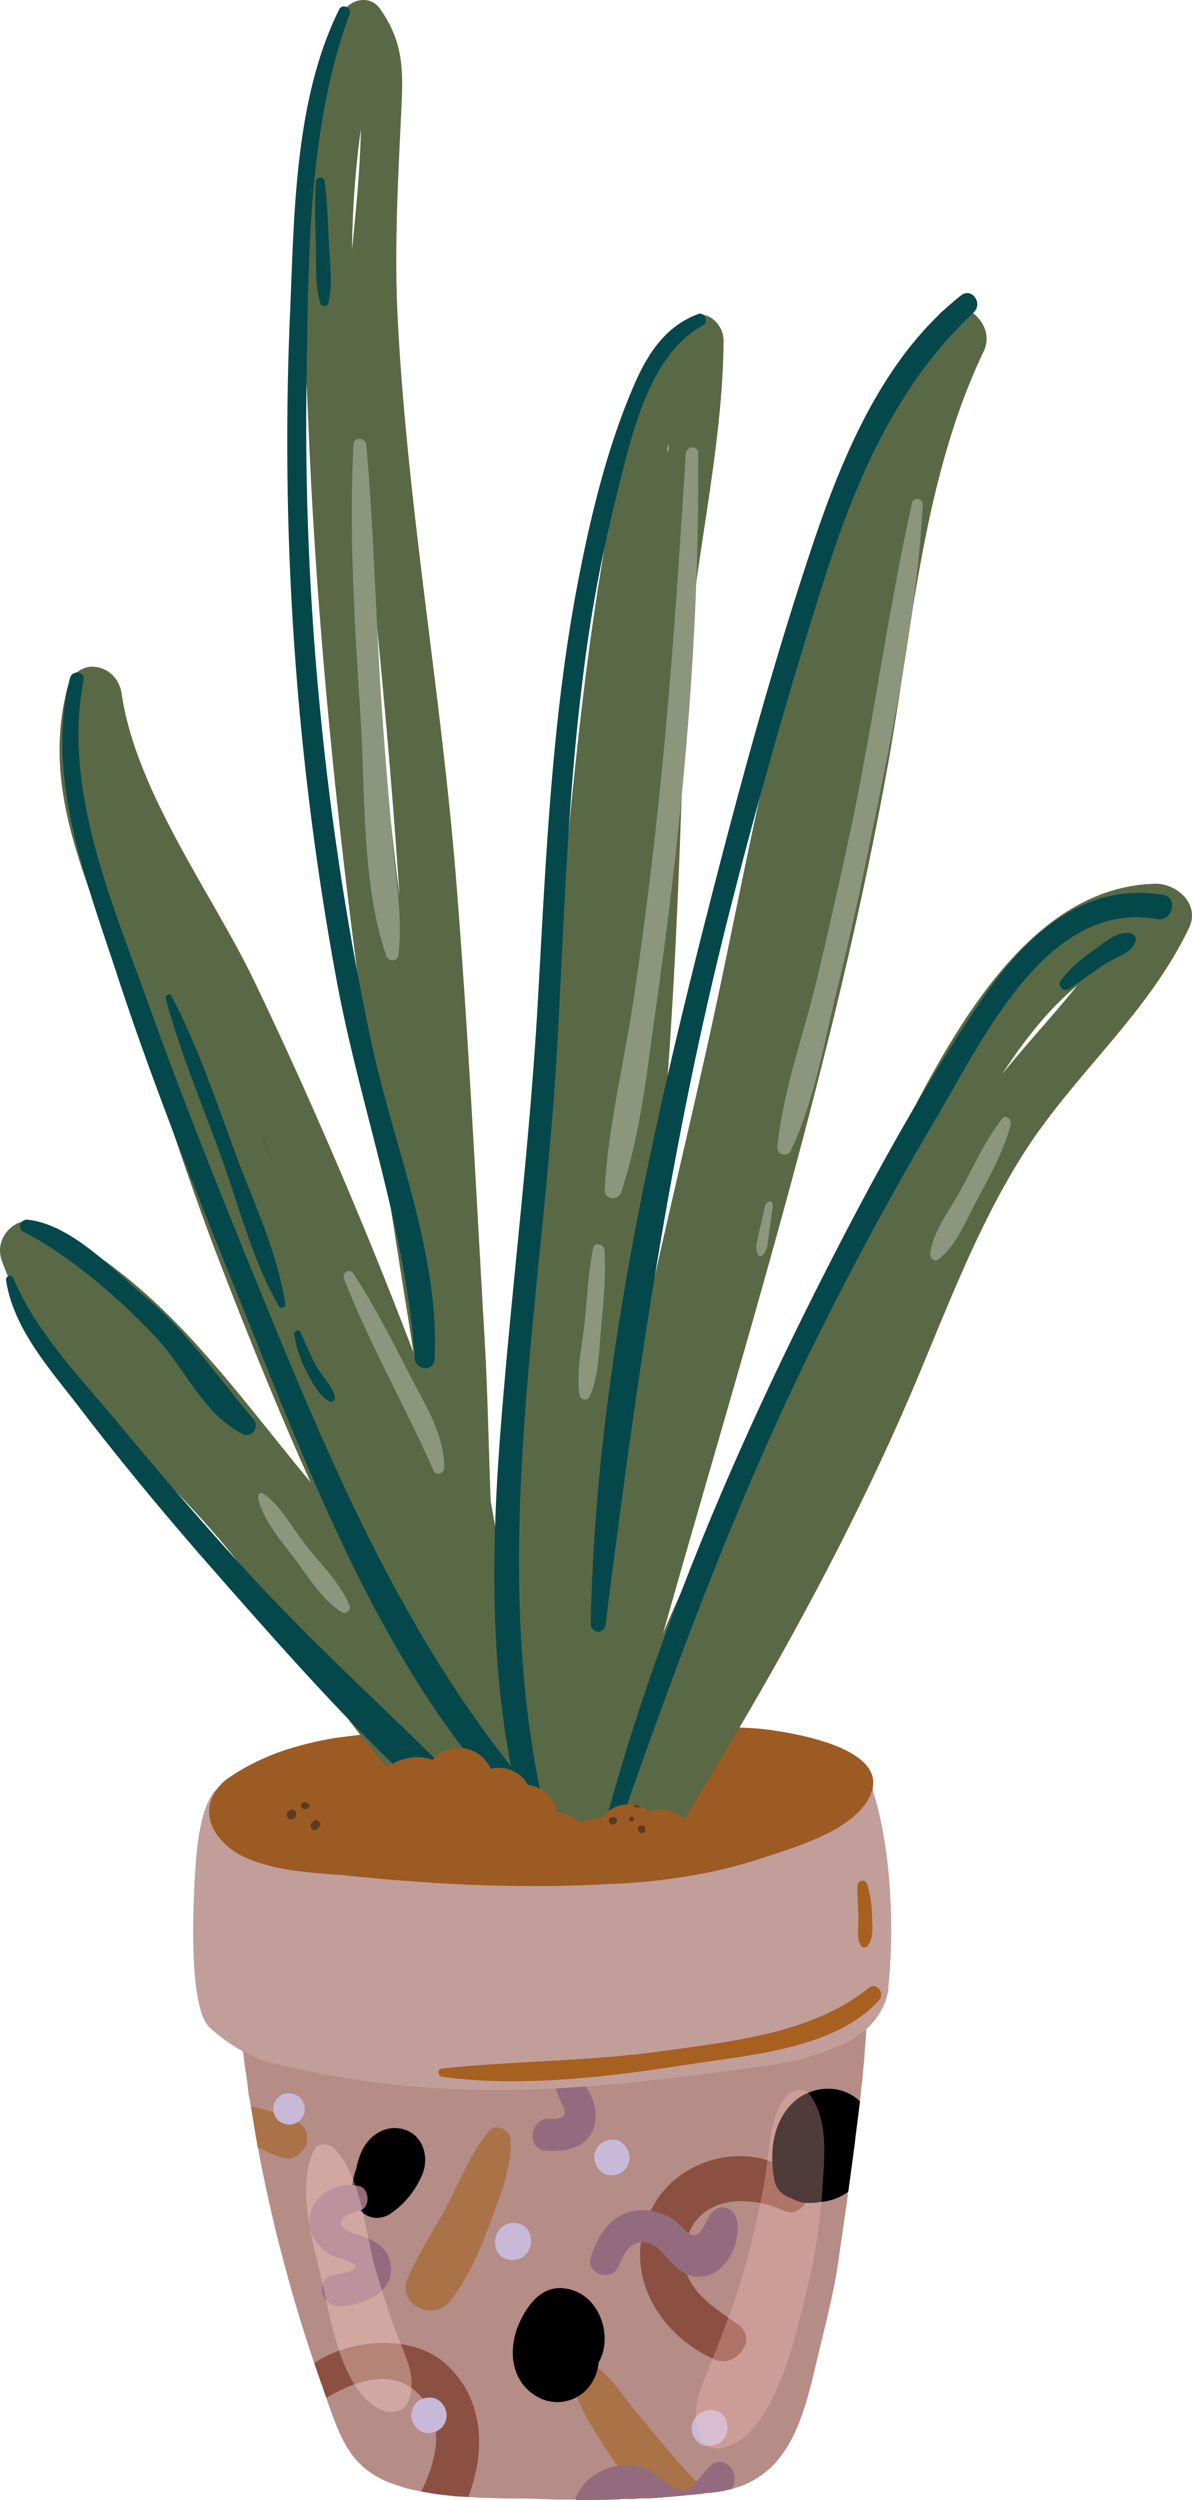 <svg xmlns="http://www.w3.org/2000/svg" width="435.1" height="911.8" viewBox="-0.003 -0.01 435.063 911.754" style=""><g><title>fol73_308925236</title><g data-name="Layer 2" style="isolation:isolate"><path d="M315.6 748.3c-.1 2.5-.4 4.9-.6 7.3s-.2 2.7-.4 4-.5 4.5-.7 6.8a1.3 1.3 0 0 0-.1.6l-1.5 11.9c-.2 1.5-.3 2.9-.5 4.3a28.9 28.9 0 0 0-.4 2.9l-1.8 13.2c-1.2 8.9-2.5 17.7-3.8 26.6-.8 5.5-2 11-3.2 16.4-1.8 7.9-3.8 15.6-5.6 23.4-2.7 11.1-5.8 21.9-11.9 29.9a28.5 28.5 0 0 1-5.9 6.1 34.7 34.7 0 0 1-8.2 4.8l-3.8 1.2-3.5.8-2.5.4-4.1.4-1.3.2-11.6 1.1-6.7.5h-3.1l-4.4.3h-3.9l-5.2.2c-3.6 0-7.3.1-10.9 0h-6.8l-5-.2-7.1-.2h-5.2c-4.7-.1-9.4-.2-14.1-.5h-.9l-5-.3-7-.8-5.1-.9-1.1-.3a50.5 50.5 0 0 1-5.3-1.2l-3.8-1.3a32.4 32.4 0 0 1-10.3-5.6c-7.3-6-10.3-14.6-14.2-25.7l-1.2-3.5c-1.1-3.1-2.2-6.2-3.2-9.2-4.4-13-8.3-26-11.7-39.1-.4-1.6-.9-3.3-1.3-5-2.4-9.4-4.5-18.9-6.4-28.4-.4-1.8-.7-3.6-1-5.4-.1-.2-.1-.5-.2-.7-.8-4.4-1.5-8.8-2.2-13.1l-.3-1.9c-.2-1.2-.4-2.4-.7-3.7s-.5-4.1-.8-6.2-.5-3.1-.7-4.6-.7-5.6-1-8.4c-1.7-14.3-14-49.9 1.4-61.5s66.3-9.3 87.6-10.7c37.5-2.5 75.1-4.3 112.8-5.2 6.3-.1 13.6 0 17.6 3.3 2.3 1.8 3 4.2 3.6 6.5s1.8 7.6 2.4 11.4c3.5 19.5 3.5 39.3 1.8 59.1z" fill="#b58c86"></path><path d="M293.4 796.2c-15.1-16.4-43.4-11.2-54.3 7.1-13.5 22.4-.5 47.3 21.7 57.2 7.6 3.4 16.2-7.5 8.6-12.8-11.3-7.7-23.6-15.5-18.7-31.3s22.6-16 35.6-10.1c5.8 2.6 11.2-5.6 7.1-10.1z" fill="#8b5042"></path><path d="M170.9 910.6l-5-.3-7-.8-5.1-.9c3.3-6.8 5.9-14.5 5.3-21.8a22.9 22.9 0 0 0-4.5-11.7l-.3-.3c-9.4-11.7-23.8-7.1-35.2-.3l-1.2-3.5c-1.1-3.1-2.2-6.2-3.2-9.2 13.9-9.3 35.8-10.2 47.4-.2 14.7 12.7 15.3 32.3 8.8 49z" fill="#8b5042"></path><path d="M178.4 777.3c-6.8 8.1-10.6 18.4-15.5 27.6s-10.4 17.2-14.2 26.3 9.4 15.7 15.4 8.2c7.5-9.4 12.3-21.8 16.4-33 3.1-8.3 6.1-16.8 5.9-25.8-.1-3.8-5.3-6.5-8-3.3z" fill="#a97247"></path><path d="M255.8 909.5l-11.6 1.1-6.7.5h-3.1c-3.1-3.8-6.2-7.8-9-11.8s-4.2-6-6.1-9.1c-2.9-4.7-6.6-10.4-8.8-16.2a23.4 23.4 0 0 1-1.9-9.5c0-1.9 2.1-3.4 3.9-3.2a13.1 13.1 0 0 1 5.6 2.3c5 3.4 9 9.8 12.5 14 7.3 9 14.6 18 22.6 26.5l.9 1a9.3 9.3 0 0 1 1.7 4.4z" fill="#a97247"></path><path d="M111.9 781.7c-1 3.5-5.2 6.5-8.9 5.2s-6-2.4-8.9-3.7c-.8-4.4-1.5-8.8-2.2-13.1l-.3-1.9a84.8 84.8 0 0 1 8.3 2.2c2.3.7 4.5 1.5 6.8 2.4a7.8 7.8 0 0 1 2 1.1 6.9 6.9 0 0 1 3.2 7.8z" fill="#a97247"></path><path d="M147.1 776.5c-6.8-1.8-13 2.7-15.4 8.8a26.7 26.7 0 0 0-1.7 5.8 22.1 22.1 0 0 0-1.5 8.3c.4 6.9 7.2 12 13.7 8.1a31.9 31.9 0 0 0 12.2-15.2c2.2-6.4-.3-13.9-7.3-15.8z"></path><path d="M206.3 834.6c-8.7-1.3-14.1 6.3-17.1 13.4s-3.2 16.9 3 23.1 14.6 6.4 20.7 1.5a16.6 16.6 0 0 0 5.6-11c5.5-9.6.3-25.3-12.2-27z"></path><path d="M313.9 766.4a1.3 1.3 0 0 0-.1.6l-1.5 11.9c-.2 1.5-.3 2.9-.5 4.3a28.9 28.9 0 0 0-.4 2.9l-1.8 13.2a19.3 19.3 0 0 1-9.8 3.7h-.4a15 15 0 0 1-3.7.4H294a12.4 12.4 0 0 1-5.3-1.8 8.3 8.3 0 0 1-6.1-6.7 45 45 0 0 1-.7-6.3c-.4-8.8 2.1-17.9 9.5-23.4a16.3 16.3 0 0 1 3.4-1.9c6.4-2.8 14.1-1.8 19.1 3.1z"></path><path d="M187.5 810.7c-8.7 0-9.3 13.5-.5 13.5s9.2-13.5.5-13.5z" fill="#c8b9d9"></path><path d="M223.8 780.3a7.4 7.4 0 0 0-4.7 1.6 6.5 6.5 0 0 0-2.2 4.5c-.1 3.3 2.4 6.9 6 6.9a6.7 6.7 0 0 0 4.7-1.6 6.3 6.3 0 0 0 2.2-4.4c.1-3.3-2.4-7-6-7z" fill="#c8b9d9"></path><path d="M265.5 885c-.1-2.4-1.4-4.9-3.8-5.7a6.4 6.4 0 0 0-4.1-.1 4.4 4.4 0 0 0-1.6.6 6.5 6.5 0 0 0 .7 11.9 7.9 7.9 0 0 0 5-.3h.2l1.4-.9a4.8 4.8 0 0 0 1.5-2 6.5 6.5 0 0 0 .7-3.5z" fill="#c8b9d9"></path><path d="M157 874.4a7.3 7.3 0 0 0-4.7 1.5 7.2 7.2 0 0 0-2.2 4.5c-.1 3.3 2.4 6.9 6 6.9a6.6 6.6 0 0 0 4.7-1.6 6.3 6.3 0 0 0 2.2-4.4c.1-3.3-2.3-6.9-6-6.9z" fill="#c8b9d9"></path><path d="M111.2 768.4a6 6 0 0 0-2.1-3.8 6.7 6.7 0 0 0-4.3-1.2 5.7 5.7 0 0 0-5 6.4 5.8 5.8 0 0 0 2.1 3.8 6.4 6.4 0 0 0 4.3 1.2 5.8 5.8 0 0 0 3.8-2.1 6 6 0 0 0 1.2-4.3z" fill="#c8b9d9"></path><path d="M268.6 808.5c-1.1-3.5-6-4.8-8.5-1.9s-4.1 9.2-7.1 8.5-5.2-4.6-7.2-5.7a21.4 21.4 0 0 0-12.8-3.3c-9.6.8-15 8.9-17.4 17.4-1.7 5.8 7.4 8.7 10 3.4 1.6-3.5 3.3-8.4 7.8-9.1s7.6 2.9 9.9 5.4 5.9 6.8 10.9 7.1c10.7.7 17.1-13 14.4-21.8z" fill="#946b7e"></path><path d="M142.3 824.5c-1.2-4.9-5.5-7.3-9.9-9-1.9-.7-6.6-1.6-7.6-3.7-1.9-3.9 4.9-4.9 7.5-6.1s2.6-7.5-1.1-8.4c-9.2-2.4-20.5 5.3-18 15.6a16 16 0 0 0 7.9 9.6c2.2 1.3 7 1.8 8.5 3.6s-5 3.2-7.2 3.4c-7.6.8-5.8 11.7 1.5 11.6 8.9-.3 21.2-5.4 18.4-16.6z" fill="#946b7e"></path><path d="M215.8 764.6c-1.1-2.5-7-11-1.3-12.2 2.5-.5 2.1-4 .3-5-6-3.8-11.9.8-12.8 7.3-.6 4 1 7.7 2.5 11.3.5 1.3 1.9 3.5 1.6 4.9s-2.7 2-5.2 1.8c-7.6-.7-9.1 11.3-1.5 11.7s15.6-1.2 17.6-9.5a15.9 15.9 0 0 0-1.2-10.3z" fill="#946b7e"></path><path d="M268.1 904.4a16.5 16.5 0 0 1-.9 3.3l-3.5.8-2.5.4-4.1.4-1.3.2-11.6 1.1-6.7.5h-3.1l-4.4.3h-.1l-1.3-.2a10.1 10.1 0 0 0-2.5.3l-5.2.2c-3.6 0-7.3.1-10.9 0a1.7 1.7 0 0 1 .3-1c2.6-6.3 8.6-10.3 15.1-11.4a19.4 19.4 0 0 1 6.8 0c5.7 1 8.6 4.8 13.3 7.6s6.2.7 8.6-1.8 3.6-4.6 5.8-6.3c3.9-2.9 8.7 1.3 8.2 5.6z" fill="#946b7e"></path><path d="M76.3 739.2c5.1 5 14.7 11.2 22.4 13.1 63.3 15.3 112.4 10.5 177.1 1.6 13.7-1.9 18.8-2.9 31.4-8.2s17.1-15.8 17.1-21.4c2.5-25.5.1-53.2-5.6-70.9-1.4-7.8-5.1-8-13.1-7.2-69.6 7.4-140.2 7.4-210.3 4.1-3.3-.1-6.6 1.6-9.7.7-11.1-3.2-13.6 19.1-14.3 30.6-1 14.8-2.4 50.1 5 57.6z" fill="#c19e99"></path><path d="M316.3 657.2c-7.2 11-25.9 16.4-38 20.4a180.2 180.2 0 0 1-20.4 5.4 231 231 0 0 1-30.9 3.9h-.8l-11.9.6a569.7 569.7 0 0 1-64-1.4l-9.4-.7-12.6-1.2c-3.3-.4-6.9-.6-10.6-.9-7.4-.6-15.3-1.5-22.3-3.7s-11.3-4.6-15.2-9.2c-6.4-7.4-4.6-16.7 3.5-22.2a82.8 82.8 0 0 1 20.5-10 122.1 122.1 0 0 1 19-4.5l1.5-.2 9-1.1 4.5-.4 8.2-.6 5.3-.2c25.3-1.4 50.6-1.9 75.9-1.8h20.1l5.9.2a8.6 8.6 0 0 1 1.6 0c6.2.1 12.3.3 18.5.6 1.8.1 4.4.3 7.4.7 16.6 2.3 46.3 9.2 35.2 26.3z" fill="#9c5b23"></path><path d="M317.2 724.9c-20.7 16.6-49 19.4-74.5 23-27.1 3.9-54.3 3.6-81.5 6.5-1.8.2-1.4 2.8.2 3 29.4 4 61.4-.1 90.6-4.6 21.9-3.4 53.1-5.7 68.9-23.4 2.2-2.4-1-6.6-3.7-4.5z" fill="#a76020"></path><path d="M318.3 699.1a44.1 44.1 0 0 0-1.8-12 1.8 1.8 0 0 0-3.5.5c-.2 4 .3 8 .3 12s-.7 6.8.8 9.8a1.5 1.5 0 0 0 2.6.2c2.2-2.9 1.7-6.9 1.6-10.5z" fill="#a76020"></path><path d="M106.5 660c-2.3 0-2.5 3.5-.2 3.5s2.4-3.5.2-3.5z" fill="#5a3b24"></path><path d="M112.9 658.1l-1.8-1c-1.4.2-1.8 2.4-.2 2.6a2.6 2.6 0 0 0 1.5-.2l.5-.6a2.1 2.1 0 0 0 0-.8z" fill="#5a3b24"></path><path d="M114.7 664.1a3.9 3.9 0 0 0-1 .8c-1 1.3.7 3.3 2 2.2l.9-.9c1.1-1.2-.7-3.2-1.9-2.1z" fill="#5a3b24"></path><path d="M271.3 672.4a5.6 5.6 0 0 1-.4 1.2 227 227 0 0 1-30.9 4h-.8c-3.9.3-7.9.5-11.9.6a569.7 569.7 0 0 1-64-1.4l-9.3-.8c-4.2-.3-8.5-.7-12.7-1.2l-10.6-.9a13.4 13.4 0 0 1-.2-6.3 8.5 8.5 0 0 1-1.2-2.7c-2.7-9.4 3.6-19.1 13.3-20.9a17.8 17.8 0 0 1 13.6 3.1 15.6 15.6 0 0 1 9.9-3.1 17.6 17.6 0 0 1 6.9 1.8 19.2 19.2 0 0 1 5.5-1.1 18 18 0 0 1 9.6 2.3l1 .7a14.6 14.6 0 0 1 10.5-3.5 24.6 24.6 0 0 1 10.9 3.2 40 40 0 0 1 4.8 3.2 9.5 9.5 0 0 1 2.1-.9 24 24 0 0 1 5.1-7.7c3.9-3.8 10-4.5 14.2-.8l1.7 1.5 3-1.7c4.9-2.5 11.6 1.3 13.3 6.2l.9 2.9a11.2 11.2 0 0 1 8.6 5.5l1.7 1.1a14.8 14.8 0 0 1 5.4 15.7z" fill="#9c5b23"></path><path d="M243.7 633.3a5.4 5.4 0 0 0-5.1 3.6c-.5 1.2 1.5 2.1 2 .9a3 3 0 0 1 3.3-1.8c1.6.4 1.9 2 3.2 2.6a.9.9 0 0 0 1-.2c1.4-2.7-2-5.1-4.4-5.1z" fill="#5a3b24"></path><path d="M224.2 662.7h-.3c-2.1-.3-2.1 2.9-.2 2.7h.3c1.3-.3 1.8-2.4.2-2.7z" fill="#5a3b24"></path><path d="M230.6 662.5c-1.2 0-1.4 1.8-.2 1.8s1.3-1.8.2-1.8z" fill="#5a3b24"></path><path d="M234.1 665.7c-1.8 0-1.6 2.8.2 2.8s1.6-2.8-.2-2.8z" fill="#5a3b24"></path><path d="M231.9 656.5c-1.4.3-1.1 2.3.2 2.6a1.6 1.6 0 0 0 2-.9c.6-1.4-1.1-2-2.2-1.7z" fill="#5a3b24"></path><path d="M179.2 645a13.1 13.1 0 0 1 9.1 1.4c13.8-79.6 17.3-162.5 25.5-242.8 4.4-43.2 8.7-86.4 13.4-129.6 2.2-21 4.6-42.1 8-62.9 2.3-14.4 4.3-32.9 9-49.5-4.1 27.7-10.3 55.3-11.7 83.4-2.4 48.2-4 96.4-8 144.5A2505.3 2505.3 0 0 1 189.2 647a12 12 0 0 1 3.5 3.9 12.3 12.3 0 0 1 10.4 8.9 3.6 3.6 0 0 0 .2 1 10.3 10.3 0 0 1 2.4.5l2.8 1.1A2447.9 2447.9 0 0 0 243 401.8c3.7-48 5.4-96 6.8-144.1 1.4-44.9 13.9-89 14.3-133.3.1-6.8-7.4-13-13.1-7.6-23.4 22.1-26.9 61.4-31.9 92.4-7.9 48.6-11.8 98-16.8 147-9.6 94.4-25 192.5-23.7 287.9z" fill="#596945"></path><path d="M239.2 157.2c-.6 0-.5.9.1.9s.5-.9-.1-.9z" fill="#596945"></path><path d="M192.7 650.9a12.3 12.3 0 0 1 10.4 8.9 3.6 3.6 0 0 0 .2 1 10.3 10.3 0 0 1 2.4.5 16.1 16.1 0 0 1 6.3 3.5l1.7-.6c0-.8.1-1.5.1-2.2.8-14.7 1.2-29.4 1.6-44.1 11.6-75.7 17.6-152.3 22.1-228.8s12.8-156.1 5.5-232c-.6-6.1-8.7-5.1-9.6.3-9.5 54.3-10.9 111-12.9 167a10.6 10.6 0 0 0-8.9 10.3c-2.3 31.1-4.2 62.2-5.9 93.4s-4.6 61.3-6.4 91.9c-.7 12.2-1.4 24.3-2 36.4-3.2.7-6 3.2-6.9 7.9a748.9 748.9 0 0 0-10.2 80.6 12 12 0 0 1 12.5 6z" fill="#596945"></path><path d="M341.8 116l-1.4 2.4h-.1v.2c-47.2 75.7-60.4 161.3-78.9 247.9-16.5 76.9-37.3 151.8-45.3 229.4-5.6 19.4-11.1 38.8-16.3 58.4a11.3 11.3 0 0 1 3.3 5.5 3.6 3.6 0 0 0 .2 1 10.3 10.3 0 0 1 2.4.5 16.1 16.1 0 0 1 6.3 3.5 31.2 31.2 0 0 1 4.3-1.5 9.4 9.4 0 0 1 3.4-.3 12.3 12.3 0 0 1 4.9-4c20.4-77.2 44.1-153.3 64.9-230.4 13.2-49.1 25.3-98.5 34.4-148.7S336.6 175 359.1 128c5.1-10.8-10.6-22.6-17.3-12z" fill="#596945"></path><path d="M421.6 322.3c-53.4 1.3-83.2 72.8-104.8 115.3-17.1 33.5-33 67.6-48.6 101.8-16.5 36-38.7 74.6-42.6 114.9-1.4 2.4-2.9 4.7-4.4 7 4.5-4.4 11-4.2 15.8-.7a13 13 0 0 1 12.8 2.7c28.8-46.5 55.7-94.3 78.2-144.8 15-33.6 26.9-69.2 47-100 18.5-28.1 44-49 58.9-79.9 4.4-9-4.6-16.5-12.3-16.3zm-55.8 69.4c8.3-12.8 17.4-24.1 27.4-32.3-8.8 10.9-18.5 21.3-27.4 32.3z" fill="#596945"></path><path d="M155.3 521.8c2 36.3.7 79 10.3 115.8a12.9 12.9 0 0 1 12.7 5.9l.9 1.5a12.2 12.2 0 0 1 13.5 5.9 9.4 9.4 0 0 1 2.4.6l-3-9.1c-2.1-31.8-7.3-63.4-13-94.9-.8-20.3-1.1-40.2-2.2-58.8-3.3-56.7-6-113.5-10.6-170.1-5.6-67.9-17.8-135.4-21.2-203.5-1.2-25.4.2-50.1 1.4-75.4.7-14.3.7-24.5-7.8-36.5-3.9-5.6-12-3.3-14.2 2.5-18.4 47.1-14 100.3-11.9 150.1 2.3 56.1 7.3 111.9 13.9 167.6 6.3 52.3 13.9 104.4 22.3 156.3 2.2 13.9 4.3 28 6.5 42.1zM128.5 91.2a340.4 340.4 0 0 1 3.2-44.1c-.2 14.7-2 31.2-3.2 44.1zm16.1 225.9c-5.5-48-9.9-96.2-12.7-144.5l1.8 17.7c4.8 45.4 9.1 90.8 12.1 136.4z" fill="#596945"></path><path d="M178.3 643.5l.9 1.5a12.2 12.2 0 0 1 13.5 5.9 12.1 12.1 0 0 1 9.5 6.6 12.1 12.1 0 0 0 1.6-10.8c-20.6-65.7-43-130.6-69-194.2-13.2-32.1-27.1-63.7-42.1-94.9S49.6 288.8 44.4 253c-1.7-11.5-16.8-14-19.9-1.8-9 35.5 5.8 66.2 17.5 99 13 36.6 24.1 73.7 38.1 109.9 23.2 60.2 49.9 122.7 84.2 177.8a12.5 12.5 0 0 1 14 5.6z" fill="#596945"></path><path d="M146.8 641.7a17.5 17.5 0 0 1 11.1.1l.7-.8a12.8 12.8 0 0 1 19.7 2.5l.9 1.5a12.2 12.2 0 0 1 13.5 5.9 11.9 11.9 0 0 1 9.4 6.5c-7.9-18.5-23-37.3-32.7-51.8-13.5-20.1-30.7-35.7-46.4-53.7-34.1-38.8-60.6-83.3-107.9-105.8-8.2-3.9-17.8 4.6-14.4 13.8 17.4 47.7 62.1 76 90.6 115.7 16 22.2 31.3 47.8 49.9 68.8a26.3 26.3 0 0 1 5.6-2.7z" fill="#596945"></path><path d="M135.4 379.5a1086.9 1086.9 0 0 1-18.7-121.9 1071.7 1071.7 0 0 1-4.8-120.2c.7-43.9.5-91 15.7-132.3.9-2.4-2.7-3.9-3.8-1.7-16.5 33.2-16.4 75.5-18 112.1a1080.8 1080.8 0 0 0 17.4 243.9c8.6 45.3 25.2 90.1 28.2 136.2.3 4.3 7 4.6 7.2.2 2-38.8-15.3-78.8-23.2-116.3z" fill="#04484b"></path><path d="M178.3 643.5l.9 1.5a13.3 13.3 0 0 1 9 1.3c-40.8-50.7-66.4-109.9-91.4-171C82 439.2 67.4 403 54.2 366.2s-31.5-78.5-23.7-118c.7-3.4-4.2-4.1-5-.8-8.9 35.5 5.8 73.4 16.8 106.8 13.5 41.4 29.8 81.8 46.1 122.2 22.1 54.8 44.5 113.9 80.5 161.1a13 13 0 0 1 9.4 6z" fill="#04484b"></path><path d="M96.2 415c0-.1-.1-.1-.1 0 1 2.6 2.1 5.2 3.1 7.9 0 0 .1 0 0-.1z" fill="#04484b"></path><path d="M86.2 421.4c-7.2-19.5-14-39.8-23.6-58.2-.6-1.3-2.5-.2-2.1 1.1 5.2 19.2 13 37.8 19.8 56.4s11.7 38.8 21.5 55.7c.6 1.1 2.5.4 2.3-.9-2.8-18.6-11.4-36.6-17.9-54.1z" fill="#04484b"></path><path d="M122.2 509.2c-1.1-3.9-4.5-7.2-6.6-10.7s-3.9-8.4-6-12.7c-.5-1.2-2.4-.4-2.2.8a42.1 42.1 0 0 0 4.7 14c1.9 3.7 4.5 8.7 8.2 10.5 1.2.5 2.2-.7 1.9-1.9z" fill="#04484b"></path><path d="M254.9 114.5c-12.5 4.6-19 15.2-24.2 27.6-9.2 21.8-15 45.6-19.5 68.8-10 51.3-12 103.9-15 156s-9.5 102.9-13.5 154.5c-3.2 41.2-4 83.6 4.1 124.3a11.4 11.4 0 0 1 5.9 5.2 12.8 12.8 0 0 1 4.3 1.4c-18-89.2 1.1-179.3 6.3-269.4 2.5-44.9 3.7-90 9.3-134.6a538.5 538.5 0 0 1 11.9-65.5c5.6-21.8 11.4-52.8 32.1-64.2 2.1-1.2.6-4.9-1.7-4.1z" fill="#04484b"></path><path d="M120 88.1c-.3-7.3-.6-14.6-1.5-21.8a1.6 1.6 0 0 0-3.2.1c-.5 7.9-.2 15.9 0 23.8s-.4 14 1.7 20.5c.4 1.2 2.5 1.3 2.8 0 1.8-7.2.5-15.2.2-22.6z" fill="#04484b"></path><path d="M350.8 107.7c-27.4 21.5-42.4 56.2-53.6 89.2-14.4 42.8-26.4 86.6-37.6 130.3-21.9 85.4-42.3 176-44 264.8-.1 3.6 4.9 4.3 5.4.6 11.1-87.8 23.3-173.7 45.1-259.4 10.3-40.6 21.8-81 34.4-120.9 11.9-37.5 26.5-71.7 54.9-98.4 3.5-3.3-.7-9.2-4.6-6.2z" fill="#04484b"></path><path d="M424.6 326.4c-29.4-5.1-50.9 15.4-66.9 39.1-21.8 32.4-40.8 67.3-58.5 102.3-31 61.3-58.6 125.8-77.1 192.7a11.9 11.9 0 0 1 6.8-2.5c19.1-54.1 39.1-107.7 64-159.3q22.7-46.8 49-91.3c17.5-29.6 40.7-79.3 80.5-72.2 5.5 1 7.7-7.9 2.2-8.8z" fill="#04484b"></path><path d="M413 340.5c-4.5-1.6-10.1 3.4-13.8 6s-8.9 6.6-12.1 11.3c-1.3 1.8 1.1 3.9 2.8 3 4.8-2.9 9.1-6.6 13.9-9.5s9.1-3.7 10.7-8.1a2.2 2.2 0 0 0-1.5-2.7z" fill="#04484b"></path><path d="M92.4 517.5c-12.5-14.7-23.6-31.2-38.3-43.6-12.2-10.2-27.9-27.4-44.1-29.1-2.3-.3-4 3.2-1.5 4.4 16.8 8.5 35.9 25 48.9 39.1 10.5 11.4 17 27.6 31.2 34.7 3.4 1.6 6.3-2.6 3.8-5.5z" fill="#04484b"></path><path d="M143.3 643.2a21.7 21.7 0 0 1 3.5-1.5 17.5 17.5 0 0 1 11.1.1l.6-.7c-23.1-22.6-46.9-44.5-68.8-68.4-16-17.5-31.4-35.4-46.6-53.7-13.5-16.4-29.7-32.6-38.2-52.8a1.4 1.4 0 0 0-2.7.7c2.8 18.4 17 33.5 27.6 47.5 15.3 19.9 31.4 39.2 47.9 58 20.8 23.6 42.5 48.4 65.6 70.8z" fill="#04484b"></path><path d="M151.6 505.3c-7.2-13.7-14.1-27.9-22.6-40.8-1.4-2.2-4.4-.4-3.4 2 9.4 23.9 22.3 46.5 32.7 69.9.9 2 3.7 1 3.8-1 .1-11.1-5.5-20.6-10.5-30.1z" fill="#8b967d"></path><path d="M127.5 585.4c-3.4-8.3-10.8-15.3-16.2-22.3s-9-14.2-15.4-18.5c-1-.7-1.9.6-1.7 1.6 1.7 8.3 8.7 16 13.6 22.6s10 14.9 17 19.2a2 2 0 0 0 2.7-2.6z" fill="#8b967d"></path><path d="M250.3 165.5c-2.9 46-5.9 92-11.1 137.8-2.3 21-5.1 42-8.2 62.8-3.4 22.4-9.1 45.1-10.3 67.7-.2 3.7 4.9 4.3 6 1 7.4-22 9.7-46.5 13-69.5s6.1-45.3 8.4-68c4.5-43.8 7.1-88 6.7-132 0-3.1-4.3-2.7-4.5.2z" fill="#8b967d"></path><path d="M220.6 455.9c-.2-2.4-3.7-3.1-4.2-.5-1.7 8.7-2.1 17.8-3 26.7s-3.2 18-1.9 26.7c.3 1.8 3 2.2 3.7.6 3.4-7.7 3.4-16.8 4.2-25.2s1.8-18.9 1.2-28.3z" fill="#8b967d"></path><path d="M332.9 183.4C324 223.3 318.7 264 310.2 304c-3.9 18-7.9 35.9-12.2 53.8-4.8 19.8-12.2 40.1-14.3 60.5a2.6 2.6 0 0 0 4.9 1.4c8.6-18.1 12.2-39.6 17-59.2s8.5-36.4 12.2-54.7c8.2-39.9 16.7-80.9 19-121.8.1-2.3-3.4-2.9-3.9-.6z" fill="#8b967d"></path><path d="M279.2 439.9l-2.4 10.5c-.5 2.3-1.2 4.6-.3 6.8a1.1 1.1 0 0 0 1.9.5c1.8-1.9 1.9-4.7 2.2-7.2s1-6.8 1.4-10.2-2.3-2.3-2.8-.4z" fill="#8b967d"></path><path d="M365.7 408c-6 7.8-10.2 17.1-14.9 25.7s-9.9 14.8-11.3 23.2c-.3 1.6 1.5 3.7 3 2.4 6.4-5 9.8-13.5 13.6-20.7 4.8-9.1 10.2-18.4 12.8-28.5.5-1.8-1.9-3.8-3.2-2.1z" fill="#8b967d"></path><path d="M143.4 308.4c-1.6-17.9-3.1-35.9-4.3-53.9-2-30.7-2.7-61.6-5.4-92.2-.2-2.7-4.5-3.2-4.7-.3-1.7 33.1.5 66.7 2.6 99.7 1.7 27.4.4 61 9.4 86.9.7 2.1 4.1 2.3 4.4-.2 1.6-13.2-.8-26.8-2-40z" fill="#8b967d"></path><path d="M295.7 764.1c-2.5-3.5-7-1.9-9.1.8-6.5 8.4-5.8 22.1-7.9 32.4a318.5 318.5 0 0 1-8.5 35.3c-3.5 10.9-7.6 21.3-11.8 31.8-3.5 8.8-6.6 16.2-2.5 25.1a6.7 6.7 0 0 0 6.1 3.5c20.1-2.1 28.2-40.4 32.4-57.5a210.4 210.4 0 0 0 5.8-37.9c.7-11.3 2.2-24.1-4.5-33.5z" fill="#fec3bb" opacity=".31" style="mix-blend-mode:multiply"></path><path d="M145.4 852.6c-3.2-8.2-5.9-16.7-8.4-25.1-3.9-13.5-4.9-33.8-15.1-44-2-2-6.1-2.2-7.4.8-6.7 14 .3 35.5 3.5 49.9s7.4 39.5 22.1 45c3.3 1.2 7.9 0 9.1-3.7 2.7-9-.6-14.4-3.8-22.9z" fill="#fed5cf" opacity=".38"></path></g></g></svg>